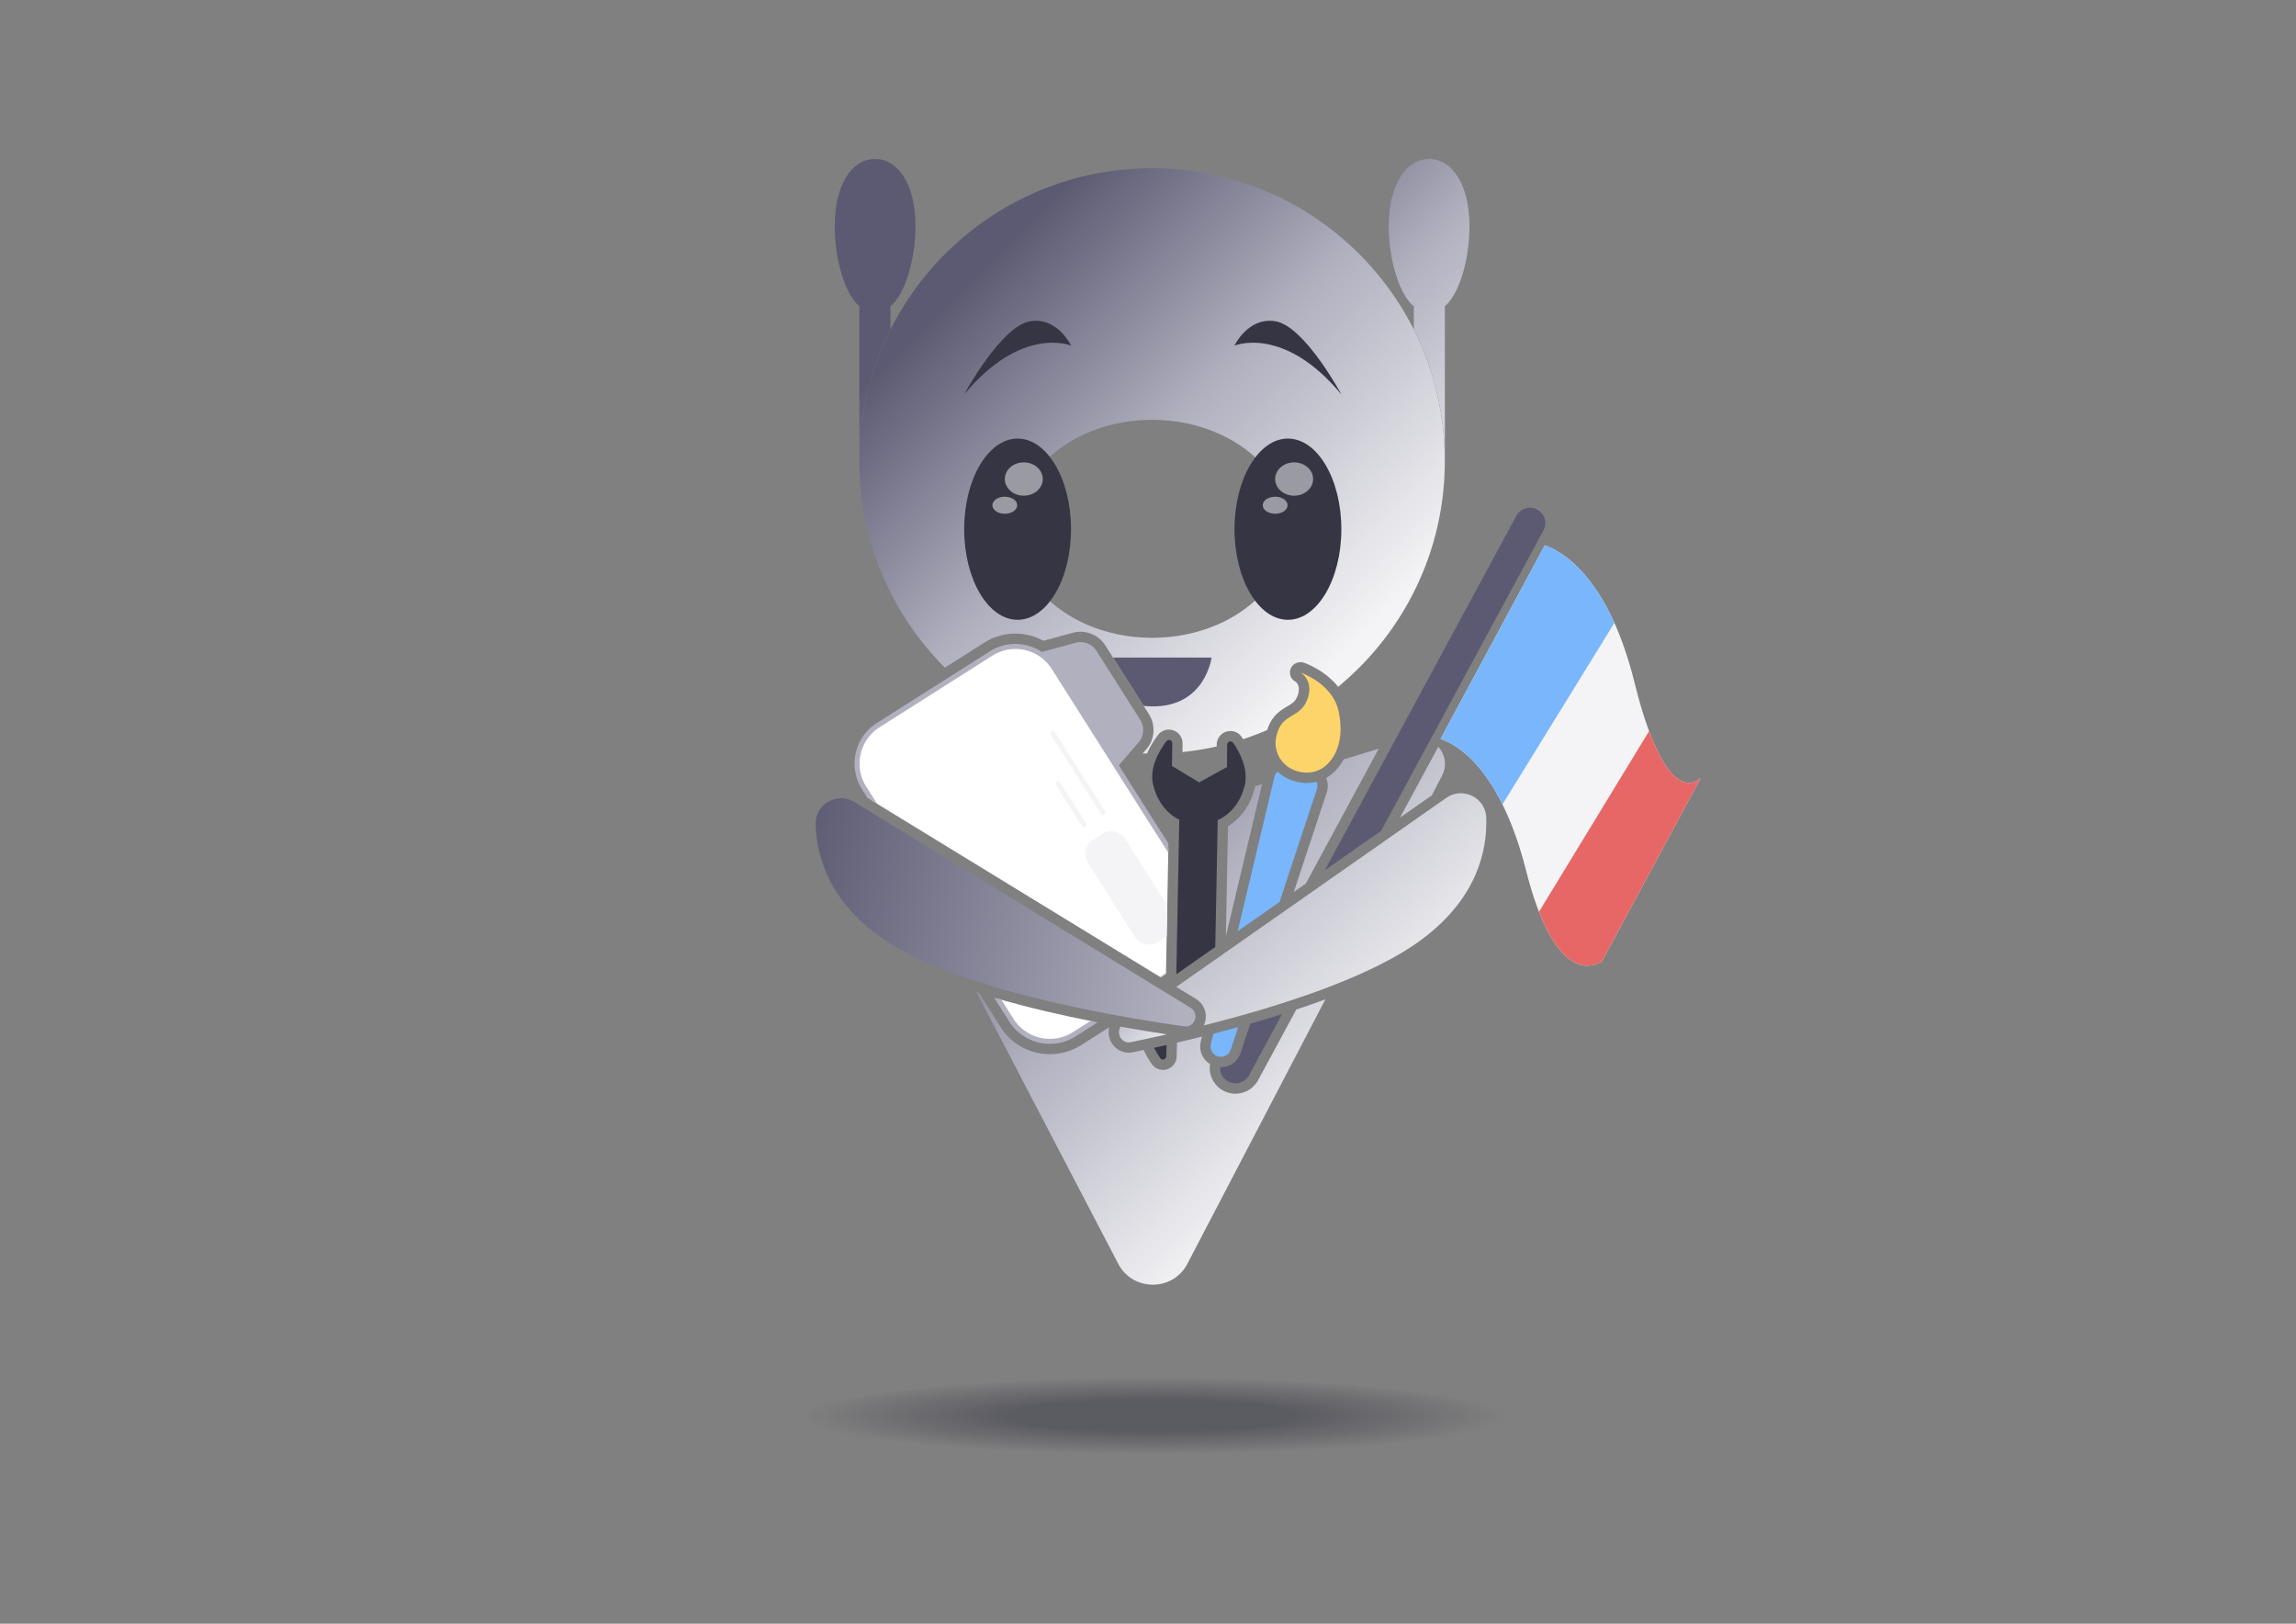 <svg xmlns="http://www.w3.org/2000/svg" xmlns:xlink="http://www.w3.org/1999/xlink" id="Calque_1" data-name="Calque 1" viewBox="0 0 841.89 595.28"><rect x="0" y="0" width="841.89" height="595.28" fill="#808080" stroke="none"/><defs><linearGradient id="Dégradé_sans_nom_11" x1="339.67" x2="499.76" y1="86.19" y2="246.28" data-name="Dégradé sans nom 11" gradientUnits="userSpaceOnUse"><stop offset=".1" stop-color="#5b5a72"/><stop offset=".5" stop-color="#b0b0bf"/><stop offset=".96" stop-color="#f4f4f6"/></linearGradient><linearGradient xlink:href="#Dégradé_sans_nom_11" id="Dégradé_sans_nom_11-2" x1="318.44" x2="455.27" y1="111.76" y2="248.59" data-name="Dégradé sans nom 11"/><linearGradient xlink:href="#Dégradé_sans_nom_11" id="Dégradé_sans_nom_11-3" x1="444.77" x2="584.61" y1="29.17" y2="169.01" data-name="Dégradé sans nom 11"/><linearGradient xlink:href="#Dégradé_sans_nom_11" id="Dégradé_sans_nom_11-4" x1="376.2" x2="530.02" y1="235.42" y2="389.23" data-name="Dégradé sans nom 11"/><linearGradient xlink:href="#Dégradé_sans_nom_11" id="Dégradé_sans_nom_11-5" x1="422.64" x2="576.45" y1="188.98" y2="342.79" data-name="Dégradé sans nom 11"/><linearGradient xlink:href="#Dégradé_sans_nom_11" id="Dégradé_sans_nom_11-6" x1="400.42" x2="554.24" y1="211.2" y2="365.01" data-name="Dégradé sans nom 11"/><linearGradient id="Dégradé_sans_nom_46" x1="307.64" x2="414.64" y1="311.52" y2="418.51" data-name="Dégradé sans nom 46" gradientTransform="rotate(-32.04 306.993 346.613)" gradientUnits="userSpaceOnUse"><stop offset="0" stop-color="#5b5a72"/><stop offset="1" stop-color="#b0b0bf"/></linearGradient><linearGradient xlink:href="#Dégradé_sans_nom_11" id="Dégradé_sans_nom_11-7" x1="322.14" x2="475.95" y1="289.48" y2="443.29" data-name="Dégradé sans nom 11"/><linearGradient id="Dégradé_sans_nom_10" x1="407.4" x2="427.43" y1="367.91" y2="387.94" data-name="Dégradé sans nom 10" gradientUnits="userSpaceOnUse"><stop offset="0" stop-color="#b0b0bf"/><stop offset="1" stop-color="#f4f4f6"/></linearGradient><linearGradient xlink:href="#Dégradé_sans_nom_10" id="Dégradé_sans_nom_10-2" x1="452.73" x2="527.47" y1="295.65" y2="370.39" data-name="Dégradé sans nom 10"/><radialGradient id="Dégradé_sans_nom_17" cx="422.69" cy="521.1" r="128.87" data-name="Dégradé sans nom 17" fx="422.69" fy="521.1" gradientTransform="matrix(1 0 -0 .11 .02 461.7)" gradientUnits="userSpaceOnUse"><stop offset=".4" stop-color="#353544" stop-opacity=".5"/><stop offset="1" stop-color="#353544" stop-opacity="0"/></radialGradient><clipPath id="clippath"><path d="m623.51 285.24-.21.21c-.09.09-.21.18-.35.29h-.01c-.14.11-.29.22-.47.33 0 0-.02.01-.02.02-.17.11-.37.22-.58.33-.01 0-.02.01-.03.02-.21.1-.44.2-.69.28-.01 0-.03 0-.04.01-.25.08-.51.15-.79.2h-.05c-.28.05-.58.07-.88.08h-.11c-.09 0-.18 0-.28-.01h-.14c-.11 0-.21-.02-.32-.04-.03 0-.06 0-.09-.01-.14-.02-.28-.05-.43-.08-.04 0-.08-.02-.12-.03l-.33-.09c-.05-.02-.11-.03-.16-.05-.1-.04-.21-.07-.31-.12-.05-.02-.1-.04-.16-.06-.14-.06-.28-.12-.42-.19-.02 0-.04-.02-.06-.03-.16-.08-.32-.17-.48-.26-.05-.03-.11-.06-.16-.1-.11-.07-.23-.14-.34-.22-.06-.04-.12-.08-.18-.13-.12-.08-.24-.17-.35-.26-.06-.04-.11-.08-.17-.13-.17-.13-.34-.28-.52-.43-.03-.03-.07-.06-.1-.09-.14-.13-.29-.26-.44-.41l-.19-.19c-.12-.12-.24-.25-.37-.38-.07-.07-.13-.14-.2-.21-.13-.15-.27-.3-.4-.46-.05-.06-.11-.12-.16-.18-.18-.22-.37-.45-.56-.69-.05-.07-.11-.14-.16-.21-.14-.18-.28-.37-.42-.57l-.21-.3c-.13-.19-.26-.38-.39-.58-.07-.1-.14-.21-.21-.31-.16-.25-.32-.5-.48-.77a1.74 1.74 0 0 1-.11-.18c-.2-.32-.39-.66-.59-1.01-.06-.11-.13-.23-.19-.35-.14-.25-.28-.51-.42-.78-.07-.14-.15-.28-.22-.42-.14-.27-.28-.55-.42-.84-.07-.13-.13-.26-.2-.4-.2-.42-.41-.85-.62-1.29-.03-.06-.05-.11-.08-.17-.18-.4-.37-.81-.55-1.24-.07-.16-.14-.32-.21-.49-.14-.34-.29-.68-.44-1.04-.07-.18-.15-.36-.22-.54-.16-.39-.31-.78-.47-1.19l-.18-.45c-.21-.56-.43-1.13-.64-1.71-.05-.13-.09-.26-.14-.39-.17-.47-.34-.96-.51-1.45-.07-.21-.14-.42-.22-.64-.15-.44-.3-.89-.45-1.35-.07-.22-.14-.44-.22-.67-.18-.56-.36-1.13-.54-1.71-.04-.12-.08-.24-.11-.37-.22-.71-.44-1.44-.65-2.19-.06-.2-.12-.42-.18-.62-.16-.56-.32-1.13-.48-1.71-.07-.27-.15-.54-.22-.82-.15-.57-.31-1.14-.46-1.73-.07-.26-.14-.51-.2-.77-.22-.84-.44-1.7-.66-2.58-1.49-5.98-3.15-11.27-4.92-15.94-.71-1.87-1.43-3.64-2.17-5.31-.74-1.68-1.49-3.26-2.25-4.75-.76-1.49-1.53-2.9-2.31-4.22-8.14-13.89-16.84-18.62-21.28-20.2l-38.23 71c4.93 1.67 14.82 7.22 23.45 25.55 2.52 5.34 4.93 11.78 7.07 19.52.31 1.11.61 2.24.9 3.4.21.84.43 1.65.64 2.44.07.24.13.48.2.72.15.56.31 1.11.46 1.64.07.26.15.51.22.76.16.55.32 1.09.49 1.63l.18.58c.22.71.44 1.4.66 2.07.04.13.08.25.13.37.18.55.37 1.08.55 1.6.07.21.15.41.22.61.16.44.32.88.48 1.31.07.19.14.39.22.58a108.606 108.606 0 0 0 .69 1.73c.23.56.46 1.11.69 1.64.06.14.12.27.18.4.17.39.34.78.52 1.15.07.16.15.32.22.48.17.35.33.7.5 1.03.07.14.13.27.2.41.46.92.92 1.78 1.38 2.58.07.12.13.23.2.34.17.29.33.57.5.84.07.12.14.23.22.35.18.28.35.55.53.82.05.08.11.17.16.25.23.34.46.67.69.98.04.05.07.1.11.15.19.26.38.51.57.75.07.09.14.17.21.26.16.2.33.4.49.59.07.08.14.16.2.24.19.22.38.43.57.64.03.03.06.07.09.1.22.24.45.46.67.68.05.05.11.1.16.15.17.16.33.31.5.46l.21.18c.16.14.32.27.47.39l.18.15c.43.33.85.63 1.27.89.06.04.12.07.18.11.15.09.3.18.45.26.07.04.13.07.2.11.15.08.31.16.46.23.05.02.1.05.15.07.2.09.4.17.59.25.04.01.08.03.11.04.16.06.31.11.47.17.06.02.12.04.19.06.13.04.27.08.4.11.06.02.12.03.18.05.15.04.3.07.45.1.03 0 .06.01.1.02.18.03.36.06.53.08.05 0 .1.01.15.02.13.01.25.03.37.03.06 0 .12 0 .18.01.12 0 .23 0 .35.01h.13c.39 0 .76-.03 1.11-.07h.07c.35-.05.68-.11.99-.19.02 0 .04-.01.06-.02.31-.08.59-.17.86-.26.02 0 .04-.01.06-.02.26-.1.51-.2.73-.3.02 0 .03-.02.05-.02.22-.1.41-.2.58-.3.01 0 .02-.01.04-.02.17-.09.31-.18.43-.26 0 0 .02-.01.02-.02.11-.07.21-.14.27-.18l.02-.01c.05-.04.08-.06.08-.06l24.1-44.75 12.05-22.37s-.03.03-.07.08Z" style="fill:none"/></clipPath><style>.cls-2{fill:none}.cls-4{fill:#f4f4f6}.cls-5,.cls-6{fill:#fff}.cls-9{fill:#b0b0bf}.cls-10{fill:#5b5a72}.cls-11{fill:#353544}.cls-12{fill:#79b6fb}.cls-2{stroke:#f4f4f6;stroke-linecap:round;stroke-linejoin:round;stroke-width:1.84px}.cls-6{opacity:.5}</style></defs><path d="m444.88 378.99-.9 3.78c-.47 1.98.7 3.98 2.66 4.53 1.96.56 4.01-.53 4.64-2.46l2.74-8.29c-3.09.85-6.14 1.67-9.14 2.44Z" class="cls-12"/><path d="M518.42 120.81c-17.69-35.07-53.98-59.14-95.96-59.14s-78.27 24.07-95.96 59.14c-7.29 14.5-11.39 30.9-11.39 48.21 0 29.56 11.98 56.34 31.35 75.75l14.41-9.14c3.44-2.18 7.4-3.34 11.43-3.34 1.58 0 3.16.18 4.71.52 1.95.44 3.82 1.14 5.58 2.11l10.14-2.75c1.1-.37 2.25-.55 3.41-.55 3.74 0 7.16 1.88 9.17 5.04l15.96 25.16c2.69 4.23 2.14 9.69-1.31 13.3l-.95 1.1c.53.02 1.06.02 1.59.03 1.21-2.77 2.77-5.13 4.01-6.77a4.95 4.95 0 0 1 3.98-1.99c1.34 0 2.65.55 3.59 1.5.94.96 1.45 2.23 1.43 3.59l-.04 3.14c4.27-.44 8.47-1.13 12.57-2.06v-.68a5.043 5.043 0 0 1 5.03-4.98c1.63 0 3.17.81 4.1 2.16.18.26.36.54.55.83 3.01-.98 5.95-2.11 8.83-3.34 1.61-5.23 4.85-7.18 7.29-8.63 1.95-1.16 3.13-1.87 3.92-4.15 1.12-3.24-.35-4.64-.91-5.03-1.74-.92-2.4-2.97-1.63-4.79.6-1.43 2.05-2.28 3.55-2.28.42 0 .84.07 1.26.2.41.14 7.67 2.65 12.52 8.83 23.89-19.68 39.13-49.46 39.13-82.79 0-17.31-4.1-33.71-11.39-48.21Zm-95.96 113.01c-27.63 0-50.1-17.87-50.1-39.92s22.47-39.98 50.1-39.98 50.1 17.87 50.1 39.98-22.4 39.92-50.1 39.92Z" style="fill:url(#Dégradé_sans_nom_11)"/><path d="M326.5 112.31v8.49c-7.29 14.5-11.39 30.9-11.39 48.21v-56.77c-5.31-4.33-9.03-17.29-9.03-29.24 0-15.87 6.6-24.73 14.8-24.73s14.8 8.86 14.8 24.73c0 11.95-3.8 24.98-9.19 29.31Z" style="fill:url(#Dégradé_sans_nom_11-2)"/><path d="M529.8 112.24v56.77c0-17.31-4.1-33.71-11.39-48.21v-8.49c-5.39-4.33-9.19-17.36-9.19-29.31 0-15.87 6.68-24.73 14.8-24.73s14.8 8.86 14.8 24.73c0 11.95-3.72 24.91-9.03 29.24Z" style="fill:url(#Dégradé_sans_nom_11-3)"/><ellipse cx="422.69" cy="521.1" rx="130.92" ry="15.9" style="fill:url(#Dégradé_sans_nom_17)"/><ellipse cx="472.25" cy="194.01" class="cls-11" rx="19.59" ry="33.22"/><ellipse cx="467.57" cy="185.23" class="cls-6" rx="4.55" ry="3.13"/><ellipse cx="474.53" cy="175.62" class="cls-6" rx="6.96" ry="6.11"/><ellipse cx="373.13" cy="194.01" class="cls-11" rx="19.59" ry="33.22"/><ellipse cx="368.44" cy="185.23" class="cls-6" rx="4.55" ry="3.13"/><ellipse cx="375.4" cy="175.62" class="cls-6" rx="6.96" ry="6.11"/><path d="M452.66 126.71s18.03-7.62 39.19 17.89c0 0-13.54-25.18-24.28-26.84-10.02-1.55-14.91 8.95-14.91 8.95ZM392.73 126.71s-18.03-7.62-39.19 17.89c0 0 13.54-25.18 24.28-26.84 10.02-1.55 14.91 8.95 14.91 8.95Z" class="cls-11"/><path d="m476.05 282.82-.51-.14c-5.36-1.52-8.71-6.9-7.62-12.36l.06-.27c1.95-9.09 8.84-6.25 11.5-13.93 2.32-6.68-2.54-9.53-2.54-9.53s11.58 3.89 13.85 14c1.74 7.75.59 15.27-4.41 19.89-2.76 2.55-6.71 3.38-10.33 2.35Z" style="fill:#fdd46a"/><path d="M419.35 258.78c1.05.12 2.16.19 3.34.19 19.3.09 21.56-17.89 21.56-17.89h-36.13l11.23 17.7Z" class="cls-10"/><path d="m462.77 287.46-2.55.77c-.06.32-.12.63-.2.95-2.05 7.9-6.81 11.95-9.75 13.77l-.77 40.27 13.28-55.77Z" style="fill:url(#Dégradé_sans_nom_11-4)"/><path d="m458.43 375.31-3.54 10.72a7.578 7.578 0 0 1-7.21 5.21c-.1 0-.2-.02-.29-.02-.11 2.11.97 4.2 2.96 5.27a5.65 5.65 0 0 0 7.65-2.29l12.1-22.39c-3.89 1.23-7.79 2.4-11.66 3.5ZM563.66 186.82a5.65 5.65 0 0 0-7.65 2.29l-70.24 129.94 20.65-14.46 59.53-110.13a5.65 5.65 0 0 0-2.29-7.65Z" class="cls-10"/><path d="m525 291.59 3.7-7.09c2.03-3.87 1.15-7.99-1.29-10.76l-14.05 26 11.64-8.15Z" style="fill:url(#Dégradé_sans_nom_11-5)"/><path d="m486.49 290.49-12.08 36.52 4.41-3.09 26.72-49.43-12.83 3.89c-.99 1.83-2.23 3.47-3.75 4.87-.82.76-1.73 1.4-2.69 1.94.69 1.65.81 3.53.22 5.3Z" style="fill:url(#Dégradé_sans_nom_11-6)"/><path d="m469.2 330.65 13.68-41.36c.31-.93.23-1.88-.13-2.71-1.17.29-2.38.46-3.62.46-1.39 0-2.78-.19-4.12-.57l-.51-.14a14.49 14.49 0 0 1-6.01-3.43c-.58.5-1.01 1.17-1.2 1.97l-13.47 56.55 15.38-10.76Z" class="cls-12"/><path d="M432.15 300.37h.27l-1.09 56.8 14.29-10 .89-46.52s7.3-2.63 9.83-12.41c1.6-6.17-1.75-12.43-4.16-15.92-.67-.97-2.2-.5-2.21.69l-.06 8.19-10.2 5.63-9.98-6.02.12-8.28c.02-1.17-1.47-1.69-2.18-.75-2.58 3.42-6.31 9.66-4.86 15.82 2.31 9.83 9.35 12.78 9.35 12.78ZM423.15 384.14c.74 1.46 1.56 2.75 2.28 3.79.67.96 2.18.5 2.21-.67l.1-4.14c-1.57.35-3.09.69-4.59 1.02Z" class="cls-11"/><path d="m365.86 366.15 4.99 7.88c4.94 7.79 15.26 10.1 23.04 5.16l7.29-4.62c-11.47-2.26-23.65-5.04-35.33-8.41ZM319.86 293.61l105.81 64.74c.67-.52 1.31-.96 1.86-1.3l.88-46.12-41.97-66.18c-4.94-7.79-15.26-10.1-23.04-5.16l-41.38 26.24c-7.79 4.94-10.1 15.26-5.16 23.04l3 4.72Z" class="cls-5"/><path d="m404.46 297.9-18.38-28.98M397.46 302.34l-9.5-14.98" class="cls-2"/><path d="m424.56 345.35 3.24-2.05.22-11.38-15.41-24.3a6.127 6.127 0 0 0-8.45-1.89l-3.37 2.14a6.127 6.127 0 0 0-1.89 8.45l17.22 27.15a6.127 6.127 0 0 0 8.45 1.89Z" class="cls-4"/><path d="m318.08 292.53 3.55 2.17-4-6.3c-2.26-3.56-2.99-7.78-2.07-11.9.92-4.11 3.39-7.62 6.95-9.88l41.38-26.24c2.98-1.89 6.43-2.72 9.89-2.39.67.06 1.34.17 2 .32 4.11.92 7.62 3.39 9.88 6.95l42.72 67.35.06-3.33-18.2-28.7 6.92-8.02a7.055 7.055 0 0 0 .91-8.71l-15.96-25.16a7.06 7.06 0 0 0-8.27-2.89l-11.82 3.2a17.46 17.46 0 0 0-5.84-2.49c-4.59-1.03-9.31-.21-13.28 2.31l-41.38 26.24c-8.2 5.2-10.64 16.11-5.44 24.31l2 3.15ZM399.88 374.3l-6.47 4.11c-7.35 4.66-17.12 2.47-21.78-4.87l-4.45-7.01c-.89-.25-1.78-.51-2.66-.77l5.56 8.76c3.03 4.78 8.01 7.61 13.25 8.1 3.75.35 7.64-.49 11.06-2.66l8.11-5.14c-.87-.17-1.74-.34-2.62-.51Z" class="cls-9"/><path d="m313.29 294.04 123.3 75.44c3.38 2.1 1.56 7.37-2.39 6.79-27.68-3.94-82.31-13.53-109.04-31.16-20.9-13.75-25.74-30.81-26.09-42.98-.19-7.33 7.94-11.97 14.22-8.09Z" style="fill:url(#Dégradé_sans_nom_46)"/><path d="m475.32 370.11-13.99 25.88a9.45 9.45 0 0 1-8.32 4.97 9.447 9.447 0 0 1-9.04-6.73 9.384 9.384 0 0 1-.28-4.14 7.556 7.556 0 0 1-3.4-8.21l.44-1.85c-3.14.78-6.2 1.52-9.16 2.2l-.12 5.1a4.998 4.998 0 0 1-5.02 4.9c-1.63 0-3.16-.8-4.1-2.15-.92-1.32-2.02-3.09-2.98-5.14-1.33.28-2.63.56-3.88.81-.53.11-1.07.17-1.6.17-3.19 0-6.01-2.09-7-5.2a7.486 7.486 0 0 1-.13-4.11l-10.3 6.53a21.304 21.304 0 0 1-11.44 3.33c-.67 0-1.34-.03-2.01-.09-6.66-.62-12.53-4.21-16.1-9.85l-7.92-12.49c-.3-.09-.6-.19-.9-.28l51.94 99.52c5.32 10.27 20.08 10.27 25.4 0l50.58-96.91c-3.5 1.3-7.06 2.54-10.65 3.73Z" style="fill:url(#Dégradé_sans_nom_11-7)"/><path d="M425.67 358.35c.67-.52 1.31-.96 1.86-1.3v-.3l-2.19 1.39.33.2Z" class="cls-9"/><path d="M410.92 376.39c-1.73 2.52.33 6.39 3.76 5.67 3.91-.81 8.38-1.76 13.21-2.86-5.19-.79-10.92-1.72-16.97-2.8Z" style="fill:url(#Dégradé_sans_nom_10)"/><path d="M544.98 299.73c-.26-7.33-8.66-11.46-14.7-7.2l-98.97 69.28 7.27 4.45c2.89 1.8 4.2 5.19 3.27 8.45-.12.44-.29.85-.48 1.24 27.57-6.94 61.48-17.64 80.21-31.72 20.01-15.01 23.8-32.34 23.39-44.5Z" style="fill:url(#Dégradé_sans_nom_10-2)"/><g style="clip-path:url(#clippath);fill:none"><path d="m623.51 285.24-.21.21c-.09.09-.21.18-.35.29h-.01c-.14.11-.29.22-.47.33 0 0-.02.01-.02.02-.17.11-.37.22-.58.33-.01 0-.02.01-.03.02-.21.1-.44.2-.69.28-.01 0-.03 0-.04.01-.25.08-.51.15-.79.2h-.05c-.28.05-.58.07-.88.08h-.11c-.09 0-.18 0-.28-.01h-.14c-.11 0-.21-.02-.32-.04-.03 0-.06 0-.09-.01-.14-.02-.28-.05-.43-.08-.04 0-.08-.02-.12-.03l-.33-.09c-.05-.02-.11-.03-.16-.05-.1-.04-.21-.07-.31-.12-.05-.02-.1-.04-.16-.06-.14-.06-.28-.12-.42-.19-.02 0-.04-.02-.06-.03-.16-.08-.32-.17-.48-.26-.05-.03-.11-.06-.16-.1-.11-.07-.23-.14-.34-.22-.06-.04-.12-.08-.18-.13-.12-.08-.24-.17-.35-.26-.06-.04-.11-.08-.17-.13-.17-.13-.34-.28-.52-.43-.03-.03-.07-.06-.1-.09-.14-.13-.29-.26-.44-.41l-.19-.19c-.12-.12-.24-.25-.37-.38-.07-.07-.13-.14-.2-.21-.13-.15-.27-.3-.4-.46-.05-.06-.11-.12-.16-.18-.18-.22-.37-.45-.56-.69-.05-.07-.11-.14-.16-.21-.14-.18-.28-.37-.42-.57l-.21-.3c-.13-.19-.26-.38-.39-.58-.07-.1-.14-.21-.21-.31-.16-.25-.32-.5-.48-.77a1.74 1.74 0 0 1-.11-.18c-.2-.32-.39-.66-.59-1.01-.06-.11-.13-.23-.19-.35-.14-.25-.28-.51-.42-.78-.07-.14-.15-.28-.22-.42-.14-.27-.28-.55-.42-.84-.07-.13-.13-.26-.2-.4-.2-.42-.41-.85-.62-1.29-.03-.06-.05-.11-.08-.17-.18-.4-.37-.81-.55-1.24-.07-.16-.14-.32-.21-.49-.14-.34-.29-.68-.44-1.04-.07-.18-.15-.36-.22-.54-.16-.39-.31-.78-.47-1.19l-.18-.45c-.21-.56-.43-1.13-.64-1.71-.05-.13-.09-.26-.14-.39-.17-.47-.34-.96-.51-1.45-.07-.21-.14-.42-.22-.64-.15-.44-.3-.89-.45-1.35-.07-.22-.14-.44-.22-.67-.18-.56-.36-1.13-.54-1.71-.04-.12-.08-.24-.11-.37-.22-.71-.44-1.44-.65-2.19-.06-.2-.12-.42-.18-.62-.16-.56-.32-1.13-.48-1.71-.07-.27-.15-.54-.22-.82-.15-.57-.31-1.14-.46-1.73-.07-.26-.14-.51-.2-.77-.22-.84-.44-1.7-.66-2.58-1.49-5.98-3.15-11.27-4.92-15.94-.71-1.87-1.43-3.64-2.17-5.31-.74-1.68-1.49-3.26-2.25-4.75-.76-1.49-1.53-2.9-2.31-4.22-8.14-13.89-16.84-18.62-21.28-20.2l-38.23 71c4.93 1.67 14.82 7.22 23.45 25.55 2.52 5.34 4.93 11.78 7.07 19.52.31 1.11.61 2.24.9 3.4.21.84.43 1.65.64 2.44.07.24.13.48.2.72.15.56.31 1.11.46 1.64.07.26.15.51.22.76.16.55.32 1.09.49 1.63l.18.58c.22.71.44 1.4.66 2.07.04.13.08.25.13.37.18.55.37 1.08.55 1.6.07.21.15.41.22.61.16.44.32.88.48 1.31.07.19.14.39.22.58a108.606 108.606 0 0 0 .69 1.73c.23.56.46 1.11.69 1.64.06.14.12.27.18.4.17.39.34.78.52 1.15.07.16.15.32.22.48.17.35.33.7.5 1.03.07.14.13.27.2.41.46.92.92 1.78 1.38 2.58.07.12.13.23.2.34.17.29.33.57.5.84.07.12.14.23.22.35.18.28.35.55.53.82.05.08.11.17.16.25.23.34.46.67.69.98.04.05.07.1.11.15.19.26.38.51.57.75.07.09.14.17.21.26.16.2.33.4.49.59.07.08.14.16.2.24.19.22.38.43.57.64.03.03.06.07.09.1.22.24.45.46.67.68.05.05.11.1.16.15.17.16.33.31.5.46l.21.18c.16.14.32.27.47.39l.18.15c.43.33.85.63 1.27.89.06.04.12.07.18.11.15.09.3.18.45.26.07.04.13.07.2.11.15.08.31.16.46.23.05.02.1.05.15.07.2.09.4.17.59.25.04.01.08.03.11.04.16.06.31.11.47.17.06.02.12.04.19.06.13.04.27.08.4.11.06.02.12.03.18.05.15.04.3.07.45.1.03 0 .06.01.1.02.18.03.36.06.53.08.05 0 .1.01.15.02.13.01.25.03.37.03.06 0 .12 0 .18.01.12 0 .23 0 .35.01h.13c.39 0 .76-.03 1.11-.07h.07c.35-.05.68-.11.99-.19.02 0 .04-.01.06-.02.31-.08.59-.17.86-.26.02 0 .04-.01.06-.02.26-.1.51-.2.73-.3.02 0 .03-.02.05-.02.22-.1.41-.2.58-.3.01 0 .02-.01.04-.02.17-.09.31-.18.43-.26 0 0 .02-.01.02-.02.11-.07.21-.14.27-.18l.02-.01c.05-.04.08-.06.08-.06l24.1-44.75 12.05-22.37s-.03.03-.07.08Z" class="cls-4"/><path d="M578.65 268.74h49.69v97.98h-49.69z" style="fill:#e76767" transform="rotate(31.36 603.491 317.725)"/><path d="m556.114 191.834 42.29 26.088-51.442 83.39-42.29-26.089z" class="cls-12"/></g></svg>